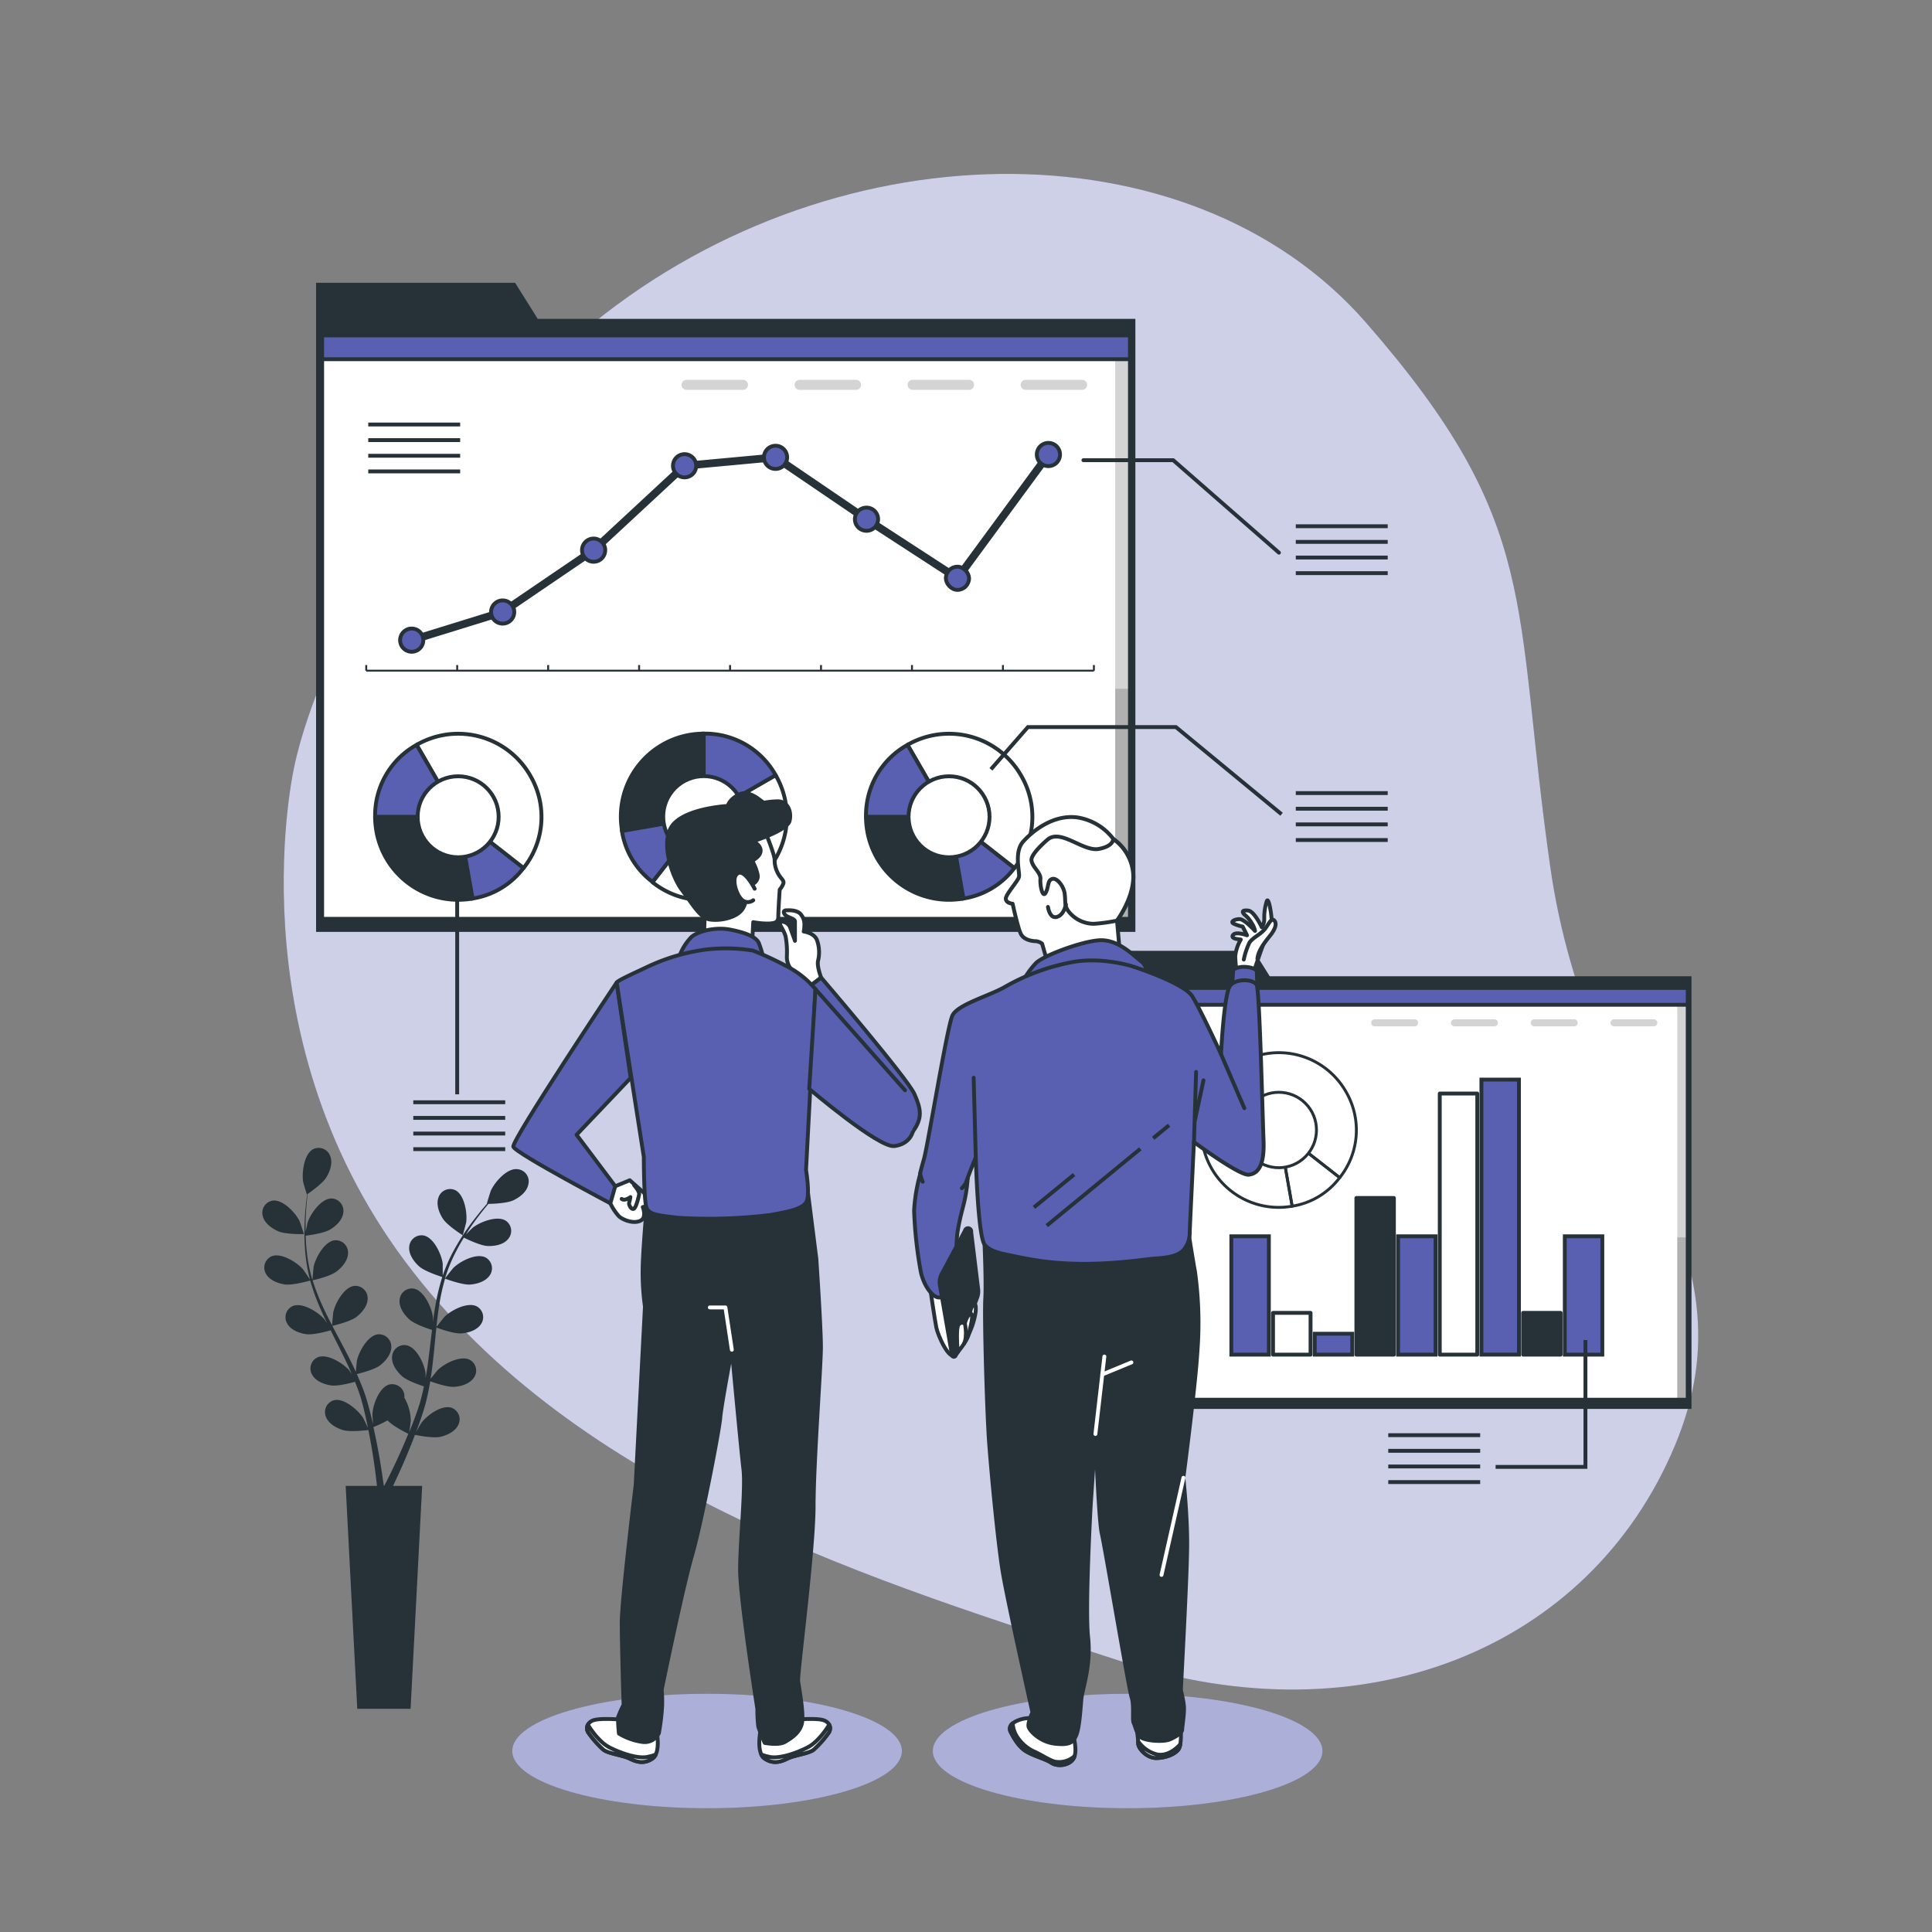 <svg xmlns="http://www.w3.org/2000/svg" xmlns:xlink="http://www.w3.org/1999/xlink" viewBox="0 0 500 500"><rect x="0" y="0" width="500" height="500" fill="#808080" stroke="none"/><defs><clipPath id="freepik--clip-path--inject-51"><rect x="289.22" y="255.67" width="147.56" height="106.57" style="fill:#fff;stroke:#263238;stroke-linecap:round;stroke-linejoin:round"></rect></clipPath><clipPath id="freepik--clip-path-2--inject-51"><rect x="83.37" y="86.8" width="209.06" height="150.99" style="fill:#fff;stroke:#263238;stroke-linecap:round;stroke-linejoin:round"></rect></clipPath></defs><g id="freepik--background-simple--inject-51"><path d="M76.21,198.15s-16,68.58,28.66,128.34,122.63,83,185.27,103.45,121.31-3.17,143.32-55.81-22.45-81-32.25-149.75-2-88.55-47.7-140.9-139.55-51.1-203,2.64S76.21,198.15,76.21,198.15Z" style="fill:#5960B2"></path><path d="M76.21,198.15s-16,68.58,28.66,128.34,122.63,83,185.27,103.45,121.31-3.17,143.32-55.81-22.45-81-32.25-149.75-2-88.55-47.7-140.9-139.55-51.1-203,2.64S76.21,198.15,76.21,198.15Z" style="fill:#fff;opacity:0.7"></path></g><g id="freepik--Graphics--inject-51"><polygon points="328.6 252.65 324.47 246.06 288.11 246.06 288.11 252.65 288.11 255.02 288.11 364.63 437.76 364.63 437.76 252.65 328.6 252.65" style="fill:#263238"></polygon><rect x="289.22" y="255.67" width="147.56" height="106.57" style="fill:#fff"></rect><g style="clip-path:url(#freepik--clip-path--inject-51)"><rect x="434.07" y="254.76" width="3.43" height="108.29" style="opacity:0.17"></rect><rect x="434.07" y="320.23" width="3.43" height="41.94" style="opacity:0.17"></rect><rect x="288.63" y="254.23" width="148.34" height="5.8" style="fill:#5960B2;stroke:#263238;stroke-miterlimit:10"></rect></g><rect x="289.22" y="255.67" width="147.56" height="106.57" style="fill:none;stroke:#263238;stroke-linecap:round;stroke-linejoin:round"></rect><g style="opacity:0.17"><path d="M366.1,265.61H355.78a.9.9,0,0,1-.91-.91h0a.91.91,0,0,1,.91-.91H366.1a.91.91,0,0,1,.91.91h0A.91.91,0,0,1,366.1,265.61Z"></path><path d="M386.75,265.61H376.42a.91.91,0,0,1-.91-.91h0a.91.91,0,0,1,.91-.91h10.33a.91.91,0,0,1,.91.91h0A.91.91,0,0,1,386.75,265.61Z"></path><path d="M407.39,265.61H397.07a.91.91,0,0,1-.91-.91h0a.91.91,0,0,1,.91-.91h10.32a.91.91,0,0,1,.91.91h0A.9.9,0,0,1,407.39,265.61Z"></path><path d="M428,265.61H417.72a.91.91,0,0,1-.92-.91h0a.92.92,0,0,1,.92-.91H428a.91.91,0,0,1,.91.91h0A.91.91,0,0,1,428,265.61Z"></path></g><rect x="404.97" y="319.95" width="9.71" height="30.63" style="fill:#5960B2;stroke:#263238;stroke-miterlimit:10"></rect><rect x="394.18" y="339.77" width="9.71" height="10.81" style="fill:#263238;stroke:#263238;stroke-linecap:round;stroke-linejoin:round"></rect><rect x="383.39" y="279.4" width="9.71" height="71.17" style="fill:#5960B2;stroke:#263238;stroke-miterlimit:10"></rect><rect x="372.61" y="283.01" width="9.71" height="67.57" style="fill:#fff;stroke:#263238;stroke-linecap:round;stroke-linejoin:round"></rect><rect x="361.82" y="319.95" width="9.71" height="30.63" style="fill:#5960B2;stroke:#263238;stroke-miterlimit:10"></rect><rect x="351.03" y="310.04" width="9.71" height="40.54" style="fill:#263238;stroke:#263238;stroke-linecap:round;stroke-linejoin:round"></rect><rect x="340.25" y="345.17" width="9.71" height="5.41" style="fill:#5960B2;stroke:#263238;stroke-miterlimit:10"></rect><rect x="329.46" y="339.77" width="9.71" height="10.81" style="fill:#fff;stroke:#263238;stroke-linecap:round;stroke-linejoin:round"></rect><rect x="318.67" y="319.95" width="9.71" height="30.63" style="fill:#5960B2;stroke:#263238;stroke-miterlimit:10"></rect><path d="M330.94,292.45l3.47,19.71a20,20,0,0,1-23.49-19.71Z" style="fill:none;stroke:#263238;stroke-linecap:round;stroke-linejoin:round;stroke-width:0.75px"></path><path d="M330.94,292.45l15.77,12.32a19.09,19.09,0,0,1-12.3,7.39Z" style="fill:none;stroke:#263238;stroke-miterlimit:10;stroke-width:0.75px"></path><path d="M330.94,292.45l-10-17.33a20,20,0,0,1,27.34,7.32,19.7,19.7,0,0,1-1.56,22.33Z" style="fill:none;stroke:#263238;stroke-linecap:round;stroke-linejoin:round;stroke-width:0.75px"></path><circle cx="330.94" cy="292.45" r="9.76" transform="translate(-109.86 319.66) rotate(-45)" style="fill:#fff;stroke:#263238;stroke-linecap:round;stroke-linejoin:round;stroke-width:0.75px"></circle><line x1="359.28" y1="371.42" x2="383.07" y2="371.42" style="fill:none;stroke:#263238;stroke-miterlimit:10"></line><line x1="359.28" y1="375.47" x2="383.07" y2="375.47" style="fill:none;stroke:#263238;stroke-miterlimit:10"></line><line x1="359.28" y1="379.52" x2="383.07" y2="379.52" style="fill:none;stroke:#263238;stroke-miterlimit:10"></line><line x1="359.28" y1="383.56" x2="383.07" y2="383.56" style="fill:none;stroke:#263238;stroke-miterlimit:10"></line><polyline points="410.31 346.81 410.31 379.63 387.06 379.63" style="fill:none;stroke:#263238;stroke-miterlimit:10"></polyline><polygon points="139.16 82.52 133.31 73.19 81.8 73.19 81.8 82.52 81.8 85.88 81.8 241.17 293.83 241.17 293.83 82.52 139.16 82.52" style="fill:#263238"></polygon><rect x="83.37" y="86.8" width="209.06" height="150.99" style="fill:#fff"></rect><g style="clip-path:url(#freepik--clip-path-2--inject-51)"><rect x="288.61" y="85.5" width="4.85" height="153.43" style="opacity:0.17"></rect><rect x="288.61" y="178.27" width="4.85" height="59.42" style="opacity:0.17"></rect><rect x="82.54" y="84.76" width="210.17" height="8.21" style="fill:#5960B2;stroke:#263238;stroke-miterlimit:10"></rect></g><rect x="83.37" y="86.8" width="209.06" height="150.99" style="fill:none;stroke:#263238;stroke-linecap:round;stroke-linejoin:round"></rect><g style="opacity:0.17"><path d="M192.3,100.89H177.67a1.29,1.29,0,0,1-1.29-1.29h0a1.29,1.29,0,0,1,1.29-1.29H192.3a1.29,1.29,0,0,1,1.29,1.29h0A1.29,1.29,0,0,1,192.3,100.89Z"></path><path d="M221.55,100.89H206.93a1.29,1.29,0,0,1-1.29-1.29h0a1.29,1.29,0,0,1,1.29-1.29h14.62a1.29,1.29,0,0,1,1.29,1.29h0A1.29,1.29,0,0,1,221.55,100.89Z"></path><path d="M250.8,100.89H236.18a1.29,1.29,0,0,1-1.29-1.29h0a1.29,1.29,0,0,1,1.29-1.29H250.8a1.29,1.29,0,0,1,1.29,1.29h0A1.29,1.29,0,0,1,250.8,100.89Z"></path><path d="M280.06,100.89H265.43a1.29,1.29,0,0,1-1.29-1.29h0a1.29,1.29,0,0,1,1.29-1.29h14.63a1.29,1.29,0,0,1,1.29,1.29h0A1.29,1.29,0,0,1,280.06,100.89Z"></path></g><line x1="94.78" y1="173.57" x2="283.1" y2="173.57" style="fill:none;stroke:#263238;stroke-miterlimit:10;stroke-width:0.5px"></line><line x1="94.78" y1="173.57" x2="94.78" y2="172.11" style="fill:none;stroke:#263238;stroke-miterlimit:10;stroke-width:0.5px"></line><line x1="118.32" y1="173.57" x2="118.32" y2="172.11" style="fill:none;stroke:#263238;stroke-miterlimit:10;stroke-width:0.5px"></line><line x1="141.86" y1="173.57" x2="141.86" y2="172.11" style="fill:none;stroke:#263238;stroke-miterlimit:10;stroke-width:0.5px"></line><line x1="165.4" y1="173.57" x2="165.4" y2="172.11" style="fill:none;stroke:#263238;stroke-miterlimit:10;stroke-width:0.5px"></line><line x1="188.94" y1="173.57" x2="188.94" y2="172.11" style="fill:none;stroke:#263238;stroke-miterlimit:10;stroke-width:0.5px"></line><line x1="212.48" y1="173.57" x2="212.48" y2="172.11" style="fill:none;stroke:#263238;stroke-miterlimit:10;stroke-width:0.5px"></line><line x1="236.02" y1="173.57" x2="236.02" y2="172.11" style="fill:none;stroke:#263238;stroke-miterlimit:10;stroke-width:0.5px"></line><line x1="259.56" y1="173.57" x2="259.56" y2="172.11" style="fill:none;stroke:#263238;stroke-miterlimit:10;stroke-width:0.5px"></line><line x1="283.1" y1="173.57" x2="283.1" y2="172.11" style="fill:none;stroke:#263238;stroke-miterlimit:10;stroke-width:0.5px"></line><line x1="130.09" y1="158.39" x2="106.55" y2="165.67" style="fill:none;stroke:#263238;stroke-linecap:round;stroke-miterlimit:10;stroke-width:2px"></line><line x1="153.63" y1="142.38" x2="130.09" y2="158.39" style="fill:none;stroke:#263238;stroke-linecap:round;stroke-miterlimit:10;stroke-width:2px"></line><line x1="177.17" y1="120.54" x2="153.63" y2="142.38" style="fill:none;stroke:#263238;stroke-linecap:round;stroke-miterlimit:10;stroke-width:2px"></line><line x1="200.71" y1="118.36" x2="177.17" y2="120.54" style="fill:none;stroke:#263238;stroke-linecap:round;stroke-miterlimit:10;stroke-width:2px"></line><line x1="224.25" y1="134.37" x2="200.71" y2="118.36" style="fill:none;stroke:#263238;stroke-linecap:round;stroke-miterlimit:10;stroke-width:2px"></line><line x1="247.79" y1="149.66" x2="224.25" y2="134.37" style="fill:none;stroke:#263238;stroke-linecap:round;stroke-miterlimit:10;stroke-width:2px"></line><line x1="271.33" y1="117.63" x2="247.79" y2="149.66" style="fill:none;stroke:#263238;stroke-linecap:round;stroke-miterlimit:10;stroke-width:2px"></line><path d="M106.55,162.67h0a3,3,0,0,1,3,3h0a3,3,0,0,1-3,3h0a3,3,0,0,1-3-3h0A3,3,0,0,1,106.55,162.67Z" style="fill:#5960B2;stroke:#263238;stroke-miterlimit:10"></path><path d="M130.09,155.39h0a3,3,0,0,1,3,3h0a3,3,0,0,1-3,3h0a3,3,0,0,1-3-3h0A3,3,0,0,1,130.09,155.39Z" style="fill:#5960B2;stroke:#263238;stroke-miterlimit:10"></path><path d="M153.63,139.38h0a3,3,0,0,1,3,3h0a3,3,0,0,1-3,3h0a3,3,0,0,1-3-3h0A3,3,0,0,1,153.63,139.38Z" style="fill:#5960B2;stroke:#263238;stroke-miterlimit:10"></path><path d="M177.17,117.54h0a3,3,0,0,1,3,3h0a3,3,0,0,1-3,3h0a3,3,0,0,1-3-3h0A3,3,0,0,1,177.17,117.54Z" style="fill:#5960B2;stroke:#263238;stroke-miterlimit:10"></path><path d="M200.71,115.36h0a3,3,0,0,1,3,3h0a3,3,0,0,1-3,3h0a3,3,0,0,1-3-3h0A3,3,0,0,1,200.71,115.36Z" style="fill:#5960B2;stroke:#263238;stroke-miterlimit:10"></path><path d="M224.25,131.37h0a3,3,0,0,1,3,3h0a3,3,0,0,1-3,3h0a3,3,0,0,1-3-3h0A3,3,0,0,1,224.25,131.37Z" style="fill:#5960B2;stroke:#263238;stroke-miterlimit:10"></path><rect x="244.79" y="146.66" width="6" height="6" rx="3" style="fill:#5960B2;stroke:#263238;stroke-miterlimit:10"></rect><path d="M271.33,114.63h0a3,3,0,0,1,3,3h0a3,3,0,0,1-3,3h0a3,3,0,0,1-3-3h0A3,3,0,0,1,271.33,114.63Z" style="fill:#5960B2;stroke:#263238;stroke-miterlimit:10"></path><path d="M182.12,211.34,161,215.07a21.49,21.49,0,0,1,17.43-24.89,22.28,22.28,0,0,1,3.73-.32Z" style="fill:#263238;stroke:#263238;stroke-linecap:round;stroke-linejoin:round"></path><path d="M182.12,211.34,168.9,228.27a20.43,20.43,0,0,1-7.94-13.2Z" style="fill:#5960B2;stroke:#263238;stroke-miterlimit:10"></path><path d="M182.12,211.34l18.61-10.74A21.49,21.49,0,0,1,192.87,230a21.11,21.11,0,0,1-24-1.68Z" style="fill:#fff;stroke:#263238;stroke-linecap:round;stroke-linejoin:round"></path><path d="M182.12,211.34V189.86a20.88,20.88,0,0,1,18.61,10.74Z" style="fill:#5960B2;stroke:#263238;stroke-miterlimit:10"></path><circle cx="182.12" cy="211.34" r="10.48" transform="translate(-96.1 190.68) rotate(-45)" style="fill:#fff;stroke:#263238;stroke-linecap:round;stroke-linejoin:round"></circle><path d="M118.57,211.38l3.73,21.16a21.48,21.48,0,0,1-24.89-17.43,22.2,22.2,0,0,1-.33-3.73Z" style="fill:#263238;stroke:#263238;stroke-linecap:round;stroke-linejoin:round"></path><path d="M118.57,211.38l16.93,13.23a20.46,20.46,0,0,1-13.2,7.93Z" style="fill:#5960B2;stroke:#263238;stroke-miterlimit:10"></path><path d="M118.57,211.38l-10.75-18.61a21.5,21.5,0,0,1,29.36,7.87,21.15,21.15,0,0,1-1.68,24Z" style="fill:#fff;stroke:#263238;stroke-linecap:round;stroke-linejoin:round"></path><path d="M118.57,211.38H97.08a20.88,20.88,0,0,1,10.74-18.61Z" style="fill:#5960B2;stroke:#263238;stroke-miterlimit:10"></path><circle cx="118.57" cy="211.38" r="10.48" style="fill:#fff;stroke:#263238;stroke-linecap:round;stroke-linejoin:round"></circle><path d="M245.61,211.38l3.73,21.16a21.48,21.48,0,0,1-24.89-17.43,22.2,22.2,0,0,1-.33-3.73Z" style="fill:#263238;stroke:#263238;stroke-linecap:round;stroke-linejoin:round"></path><path d="M245.61,211.38l16.93,13.23a20.46,20.46,0,0,1-13.2,7.93Z" style="fill:#5960B2;stroke:#263238;stroke-miterlimit:10"></path><path d="M245.61,211.38l-10.75-18.61a21.5,21.5,0,0,1,29.36,7.87,21.15,21.15,0,0,1-1.68,24Z" style="fill:#fff;stroke:#263238;stroke-linecap:round;stroke-linejoin:round"></path><path d="M245.61,211.38H224.12a20.88,20.88,0,0,1,10.74-18.61Z" style="fill:#5960B2;stroke:#263238;stroke-miterlimit:10"></path><circle cx="245.61" cy="211.38" r="10.48" style="fill:#fff;stroke:#263238;stroke-linecap:round;stroke-linejoin:round"></circle><line x1="95.3" y1="109.86" x2="119.09" y2="109.86" style="fill:none;stroke:#263238;stroke-miterlimit:10"></line><line x1="95.3" y1="113.9" x2="119.09" y2="113.9" style="fill:none;stroke:#263238;stroke-miterlimit:10"></line><line x1="95.3" y1="117.95" x2="119.09" y2="117.95" style="fill:none;stroke:#263238;stroke-miterlimit:10"></line><line x1="95.3" y1="122" x2="119.09" y2="122" style="fill:none;stroke:#263238;stroke-miterlimit:10"></line><polyline points="280.38 119.1 303.63 119.1 330.99 143.03" style="fill:none;stroke:#263238;stroke-linecap:round;stroke-linejoin:round"></polyline><line x1="335.35" y1="136.19" x2="359.14" y2="136.19" style="fill:none;stroke:#263238;stroke-miterlimit:10"></line><line x1="335.35" y1="140.24" x2="359.14" y2="140.24" style="fill:none;stroke:#263238;stroke-miterlimit:10"></line><line x1="335.35" y1="144.29" x2="359.14" y2="144.29" style="fill:none;stroke:#263238;stroke-miterlimit:10"></line><line x1="335.35" y1="148.33" x2="359.14" y2="148.33" style="fill:none;stroke:#263238;stroke-miterlimit:10"></line><line x1="335.35" y1="205.25" x2="359.14" y2="205.25" style="fill:none;stroke:#263238;stroke-miterlimit:10"></line><line x1="335.35" y1="209.3" x2="359.14" y2="209.3" style="fill:none;stroke:#263238;stroke-miterlimit:10"></line><line x1="335.35" y1="213.35" x2="359.14" y2="213.35" style="fill:none;stroke:#263238;stroke-miterlimit:10"></line><line x1="335.35" y1="217.4" x2="359.14" y2="217.4" style="fill:none;stroke:#263238;stroke-miterlimit:10"></line><line x1="106.96" y1="285.26" x2="130.75" y2="285.26" style="fill:none;stroke:#263238;stroke-miterlimit:10"></line><line x1="106.96" y1="289.31" x2="130.75" y2="289.31" style="fill:none;stroke:#263238;stroke-miterlimit:10"></line><line x1="106.96" y1="293.36" x2="130.75" y2="293.36" style="fill:none;stroke:#263238;stroke-miterlimit:10"></line><line x1="106.96" y1="297.4" x2="130.75" y2="297.4" style="fill:none;stroke:#263238;stroke-miterlimit:10"></line><polyline points="256.45 199.1 266.02 188.16 304.32 188.16 331.67 210.73" style="fill:none;stroke:#263238;stroke-miterlimit:10"></polyline><line x1="118.32" y1="231.93" x2="118.32" y2="283.21" style="fill:none;stroke:#263238;stroke-miterlimit:10"></line></g><g id="freepik--Plants--inject-51"><path d="M72,318.65c1.93.85,6.66.74,6.66.74s-1-3.09-1.1-3.28c-1-2.17-4.32-5.75-7-5.39a3.19,3.19,0,0,0-2.56,4C68.45,316.56,70.35,317.93,72,318.65Z" style="fill:#263238"></path><path d="M133.86,302.58c-2.68-.29-5.85,3.37-6.83,5.57-.09.19-1.07,3.31-1,3.31h.06c-.51.57-1,1.19-1.61,1.88-1,1.29-2.22,2.75-3.39,4.43a56.92,56.92,0,0,0-3.51,5.59,40.75,40.75,0,0,0-3,6.75l0,.08c0-.79,0-3,0-3.16-.31-2.38-2.31-6.81-5-7.3a3.2,3.2,0,0,0-3.68,3c-.15,1.89,1.22,3.79,2.56,5,1.51,1.35,5.7,2.66,6,2.76a57.79,57.79,0,0,0-1.77,7.31c-.25,1.44-.47,2.9-.66,4.36,0-.68,0-1.29,0-1.38-.31-2.38-2.3-6.8-4.95-7.29a3.18,3.18,0,0,0-3.67,3c-.16,1.9,1.21,3.79,2.55,5s4.91,2.4,5.85,2.7l-.21,1.68c-.32,2.7-.63,5.4-1,8-.13.93-.3,1.84-.46,2.75,0-.6,0-1.11,0-1.19-.3-2.38-2.3-6.8-5-7.29a3.18,3.18,0,0,0-3.67,3c-.16,1.89,1.22,3.79,2.56,5s4.56,2.28,5.68,2.65c-.2.93-.39,1.85-.63,2.74-.17.61-.29,1.2-.5,1.8l-.57,1.77c-.4,1.11-.81,2.26-1.23,3.33-.29.75-.58,1.46-.87,2.17.15-.92.39-2.73.4-2.89a12.41,12.41,0,0,0-1.66-6,4.05,4.05,0,0,0,0-.7,3.19,3.19,0,0,0-3.9-2.7c-2.6.69-4.25,5.25-4.37,7.65,0,.14.09,1.69.16,2.66-.13-.57-.25-1.12-.39-1.7-.28-1.15-.58-2.29-.91-3.51-.17-.59-.35-1.18-.53-1.78s-.42-1.21-.63-1.82c-.52-1.41-1.11-2.81-1.73-4.2,1-.25,4.57-1.15,6-2.25s2.93-2.88,2.92-4.78a3.19,3.19,0,0,0-3.44-3.26c-2.68.29-5,4.55-5.48,6.91,0,.14-.19,1.87-.26,2.82-.38-.84-.76-1.67-1.18-2.51-1.19-2.41-2.48-4.81-3.75-7.21-.39-.73-.77-1.47-1.15-2.2.36-.09,4.62-1.07,6.22-2.3,1.42-1.09,2.93-2.88,2.92-4.78a3.19,3.19,0,0,0-3.44-3.26c-2.68.29-5,4.55-5.48,6.9,0,.18-.26,2.67-.29,3.3-.84-1.62-1.67-3.24-2.41-4.88a55,55,0,0,1-2.63-6.78c.17,0,4.61-1,6.25-2.31,1.43-1.09,2.94-2.88,2.92-4.78a3.18,3.18,0,0,0-3.43-3.26c-2.68.29-5,4.56-5.49,6.91,0,.18-.27,2.86-.28,3.35,0-.14-.1-.27-.14-.41a40.36,40.36,0,0,1-1.36-7.16c-.15-1.34-.22-2.62-.26-3.87.85-.11,4.71-.62,6.32-1.59s3.23-2.54,3.42-4.43a3.19,3.19,0,0,0-3.06-3.62c-2.69,0-5.46,4-6.2,6.26,0,.13-.31,1.44-.5,2.39,0-.56,0-1.15,0-1.69,0-2,.13-3.9.26-5.55.08-.93.17-1.78.26-2.57.78-.53,3.89-2.73,4.85-4.3s1.7-3.74,1-5.51a3.18,3.18,0,0,0-4.38-1.8c-2.39,1.23-3,6-2.63,8.41,0,.21.94,3.35,1,3.32l.05,0c-.11.76-.21,1.58-.31,2.47-.16,1.65-.33,3.51-.38,5.56a57.26,57.26,0,0,0,.16,6.59,42.09,42.09,0,0,0,1.22,7.28l0,.09c-.42-.67-1.67-2.49-1.78-2.62-1.57-1.81-5.68-4.4-8.16-3.35a3.2,3.2,0,0,0-1.41,4.53c.92,1.66,3.11,2.48,4.88,2.74,2,.29,6.22-.93,6.56-1a56.8,56.8,0,0,0,2.55,7.08c.58,1.34,1.21,2.67,1.85,4-.38-.56-.73-1.06-.79-1.13-1.57-1.81-5.67-4.4-8.15-3.35a3.18,3.18,0,0,0-1.41,4.52c.91,1.67,3.1,2.49,4.88,2.75s5.42-.71,6.37-1l.75,1.53c1.22,2.43,2.45,4.85,3.58,7.26.4.85.77,1.7,1.13,2.55-.34-.5-.63-.92-.68-1-1.58-1.82-5.68-4.4-8.16-3.35a3.18,3.18,0,0,0-1.41,4.52c.92,1.67,3.11,2.49,4.88,2.75s5.07-.62,6.2-.93c.35.88.7,1.76,1,2.63.19.6.42,1.17.58,1.78s.33,1.2.49,1.79c.28,1.15.57,2.33.81,3.46.18.79.33,1.54.48,2.29-.39-.85-1.18-2.5-1.26-2.63-1.28-2-5-5.21-7.55-4.55a3.18,3.18,0,0,0-2.08,4.26c.65,1.78,2.69,2.93,4.4,3.45,1.89.58,6.08.05,6.6,0,.25,1.24.48,2.46.68,3.62.71,4,1.14,7.35,1.41,9.69.05.42.09.79.13,1.15h-8.1l3,57.69h13.8l3-57.69h-7.54l.17-.35c1-2.16,2.47-5.26,4-9.05.49-1.2,1-2.49,1.5-3.81.5.1,4.64.94,6.57.51,1.75-.4,3.87-1.39,4.66-3.12a3.18,3.18,0,0,0-1.76-4.4c-2.55-.86-6.44,2-7.87,4-.08.12-.86,1.46-1.33,2.31l.61-1.63c.4-1.11.78-2.23,1.18-3.43.18-.59.36-1.18.53-1.78s.32-1.24.48-1.87c.35-1.45.63-2.95.88-4.46,1,.36,4.44,1.56,6.24,1.44s4-.79,5.07-2.38a3.17,3.17,0,0,0-1.07-4.61c-2.39-1.24-6.67,1-8.38,2.73-.1.11-1.19,1.46-1.77,2.22.14-.91.29-1.82.4-2.74.34-2.67.59-5.38.85-8.09.08-.82.17-1.65.26-2.47.34.13,4.44,1.65,6.45,1.51,1.79-.13,4-.78,5.07-2.37a3.18,3.18,0,0,0-1.07-4.62c-2.39-1.23-6.67,1-8.38,2.73-.13.13-1.68,2.08-2.06,2.6.2-1.82.4-3.63.68-5.41a56.48,56.48,0,0,1,1.55-7.1c.16.06,4.43,1.67,6.49,1.53,1.79-.13,4-.79,5.08-2.38a3.19,3.19,0,0,0-1.07-4.62c-2.4-1.23-6.68,1-8.39,2.74-.13.13-1.81,2.23-2.08,2.63,0-.13.06-.28.11-.41a39.61,39.61,0,0,1,2.81-6.72c.61-1.2,1.26-2.31,1.92-3.38.77.38,4.28,2.09,6.15,2.16s4.1-.33,5.3-1.8a3.19,3.19,0,0,0-.56-4.71c-2.24-1.49-6.75.3-8.63,1.8-.1.08-1,1-1.73,1.72.31-.47.61-1,.91-1.42,1.13-1.7,2.26-3.18,3.28-4.49.58-.73,1.13-1.39,1.64-2,1,0,4.75-.13,6.42-.91s3.48-2.19,3.87-4A3.17,3.17,0,0,0,133.86,302.58Zm-29.62,71.87c-1.62,3.72-3.11,6.76-4.17,8.87l-.59,1.15H99.3c0-.42-.11-.87-.18-1.37-.33-2.37-.84-5.75-1.64-9.77-.25-1.27-.54-2.62-.85-4a32.8,32.8,0,0,0,3.67-1.73c1.38,1.5,4.91,3.24,5.37,3.46C105.19,372.23,104.71,373.38,104.24,374.45Z" style="fill:#263238"></path><path d="M119.76,319.69s.86-3.14.89-3.34c.33-2.38-.43-7.18-2.85-8.35a3.18,3.18,0,0,0-4.33,1.92c-.65,1.79.17,4,1.15,5.48C115.76,317.17,119.76,319.69,119.76,319.69Z" style="fill:#263238"></path></g><g id="freepik--character-2--inject-51"><ellipse cx="291.83" cy="453.16" rx="50.42" ry="14.81" style="fill:#5960B2"></ellipse><ellipse cx="291.83" cy="453.16" rx="50.42" ry="14.81" style="fill:#fff;opacity:0.5"></ellipse><path d="M288.13,217.12a14.48,14.48,0,0,0-9.55-5.6c-6.14-.68-11.32,3.55-13.78,6.28s-.82,8-1.09,9.14-3.55,4.63-3.41,5.73,1.77,1.22,1.77,1.22,1.37,6.42,2.19,7.92,3,1.77,3.82,1.77a3,3,0,0,1,1.62.65l1.27,4.43,18.66-4.26-.55-6.14s4.64-6.14,4.23-12.14A12.21,12.21,0,0,0,288.13,217.12Z" style="fill:#fff;stroke:#263238;stroke-linecap:round;stroke-linejoin:round"></path><path d="M284.31,219.71c-4,.68-9.55-5.05-13-2.59,0,0-4.64,3.82-4.36,5.59s2.45,3.14,2.31,4.77.55,5.05,1.37,3.55.41-3.14,1.64-3.55,3,1.78,3.27,3.82-.14,3,.95,4.5a8.33,8.33,0,0,0,6.55,3.28,42.83,42.83,0,0,0,6-.82s4.64-6.14,4.23-12.14a12.21,12.21,0,0,0-5.18-9S288.27,219,284.31,219.71Z" style="fill:#fff;stroke:#263238;stroke-linecap:round;stroke-linejoin:round"></path><path d="M271.21,234.71s.41,3.14,2.32,2.59,2.32-3.27,2.32-3.27" style="fill:none;stroke:#263238;stroke-linecap:round;stroke-linejoin:round"></path><path d="M265.35,252.86a21.39,21.39,0,0,1,2.71-3.57c1.77-1.91,11.81-5.67,16.45-5.95s8.45,3.54,10.63,5.32a3.5,3.5,0,0,1,1.45,3.79,38.56,38.56,0,0,0-16.51-1.37A141.17,141.17,0,0,0,264.53,254Z" style="fill:#5960B2;stroke:#263238;stroke-linecap:round;stroke-linejoin:round"></path><path d="M240.68,333.09s1.23,8.42,1.64,10.47,3.33,8.68,5,7.11,2.23-6.9,1.41-9.57-2.05-7.59-2.25-8.21S240.68,333.09,240.68,333.09Z" style="fill:#fff;stroke:#263238;stroke-linecap:round;stroke-linejoin:round"></path><path d="M238.34,303.19a43.7,43.7,0,0,0-1.77,10.09,107.06,107.06,0,0,0,1.63,15.28c.56,3.64,3,7.32,4.91,7.23,5.87-.27,3.69-11.18,4.78-17.46s2-6.68,2.59-13.64" style="fill:#5960B2;stroke:#263238;stroke-linecap:round;stroke-linejoin:round"></path><path d="M266.59,444.64a8.32,8.32,0,0,0-3.43.72c-1.72.79-2.15,1.86-1.57,2.93s1.85,3.65,3.93,4.93,4.93,1.93,6.57,3,4.72.71,5.8-1.22-.22-6.22-.22-6.22a53.05,53.05,0,0,1-7.08-2.29C268.09,445.36,266.59,444.64,266.59,444.64Z" style="fill:#fff;stroke:#263238;stroke-linecap:round;stroke-linejoin:round"></path><path d="M277.89,455a3.66,3.66,0,0,0,.21-.53,6,6,0,0,1-5,1.46c-1.43-.29-4-2.07-5.65-2.72a10.61,10.61,0,0,1-4.51-4.21,7.17,7.17,0,0,1-.85-3,1.71,1.71,0,0,0-.5,2.28c.57,1.07,1.85,3.65,3.93,4.93s4.93,1.93,6.57,3S276.81,456.94,277.89,455Z" style="fill:#fff;stroke:#263238;stroke-linecap:round;stroke-linejoin:round"></path><path d="M294.06,446.47s.5,3.36.5,4.72,2.29,3.79,4.65,3.79,4.71-.93,5.71-2.14.65-5.44.65-5.44S296.27,448.83,294.06,446.47Z" style="fill:#fff;stroke:#263238;stroke-linecap:round;stroke-linejoin:round"></path><path d="M304.92,452.84a3.11,3.11,0,0,0,.53-1.41c-1.14,1.27-3.43,3.12-6,2.62a8.52,8.52,0,0,1-4.88-3.37c0,.19,0,.36,0,.51,0,1.36,2.29,3.79,4.65,3.79S303.92,454.05,304.92,452.84Z" style="fill:#fff;stroke:#263238;stroke-linecap:round;stroke-linejoin:round"></path><path d="M254.71,320.11s.54,11.18.27,16,.41,29.19,1,37.24,2.32,26.19,3.54,33.55,7.68,36.29,7.68,36.29-1.31,2.62-1,3.71,2.94,3.93,6.87,4.37,4.69-.44,5.46-2.19,1.09-6.33,1.31-9.16,2.58-8.6,1.76-16.24.68-34.24.68-34.24l1.23-18.28s.82,22.37,1.64,25.78,7,40.23,7.7,42.3.11,5.78.54,6.66.77,2.83,1.86,3.71,5.78,1.31,7.53.54,3.16-1.74,3.16-2.51.66-4.36.44-6.33-.76-3.6-.76-4.14,1.63-29.59,1.63-37.63-1-17.06-1-17.06,3.14-23.73,3.68-33.28a96.76,96.76,0,0,0-.68-20.19c-.54-2.86-1.5-9-1.5-9s-11.46,3.55-20.46,3.82-12.14.95-17.19-.27-11.73-3-12.27-3.41S254.16,318.2,254.71,320.11Z" style="fill:#263238;stroke:#263238;stroke-linecap:round;stroke-linejoin:round"></path><line x1="283.49" y1="371.12" x2="285.81" y2="351.07" style="fill:none;stroke:#fff;stroke-linecap:round;stroke-linejoin:round"></line><line x1="285.26" y1="355.71" x2="292.81" y2="352.59" style="fill:none;stroke:#fff;stroke-linecap:round;stroke-linejoin:round"></line><line x1="306.27" y1="382.44" x2="300.6" y2="407.59" style="fill:none;stroke:#fff;stroke-linecap:round;stroke-linejoin:round"></line><path d="M324.62,251.06s1.77-5.3,2.41-6.91,2.09-3.37,2.09-5.45-.81-6.75-1.29-5.46a13.86,13.86,0,0,0-.64,4.49,3.79,3.79,0,0,1-.64,2.25s-1.93-4.17-3.53-4.33-1.61.32-1,1A8,8,0,0,1,324,239a5.16,5.16,0,0,1,.8,1.92s-2.73-3.05-4-3.05-2.41.64-1.61,1.13a10,10,0,0,0,2.41.8l1.13,2.25s-2.73-1-3.54-.16S320,243,320,243l1.12.16a10.56,10.56,0,0,0-1.44,4.33,37.32,37.32,0,0,0,.48,4.82Z" style="fill:#fff;stroke:#263238;stroke-linecap:round;stroke-linejoin:round"></path><path d="M321.89,248.33a18.85,18.85,0,0,1,1.45-4.34c.8-1.28,2.73-2.08,3.85-3.37s1.77-3.21,2.57-2.41.16,2.25-.64,3.38-3.53,4-3.7,6.58" style="fill:#fff;stroke:#263238;stroke-linecap:round;stroke-linejoin:round"></path><path d="M318.84,255.71l.32-4.81a5.92,5.92,0,0,1,3.38-.65c2.08.16,2.72,1,2.72,1l.16,5.3Z" style="fill:#5960B2;stroke:#263238;stroke-linecap:round;stroke-linejoin:round"></path><path d="M248.93,307.5a4.86,4.86,0,0,0,.73-.9s0,.1.06.25c1-3,2.81-7.34,2.81-7.34s.54,20.46,2.32,22.64c1.37,1.7,4,2.18,6,2.61,2.68.57,5.37,1.13,8.08,1.52,9.41,1.36,18.84.81,28.23-.4,2.74-.35,7.26-.17,9.24-2.5a7,7,0,0,0,1.5-4.5c0-.55,1.09-23.33,1.09-23.33s11.73,8.73,14.19,8.46,4.09-2.46,3.82-9-1-38.61-1.78-40.11-5.18-1.77-6.82.14S316,272.8,316,272.8s-5.22-11.35-7.4-14.9-15.41-7.77-15.41-7.77-8.32-2.73-16.37-1A55.65,55.65,0,0,0,260,255.45c-4.09,2.32-12.14,4.5-13.51,7.36s-6.27,33.15-7.36,37.11c-.32,1.13-.68,2.38-1,3.72a10.14,10.14,0,0,0,.66,2.18" style="fill:#5960B2;stroke:#263238;stroke-linecap:round;stroke-linejoin:round"></path><line x1="298.44" y1="294.58" x2="302.55" y2="291.21" style="fill:none;stroke:#263238;stroke-miterlimit:10"></line><line x1="270.89" y1="317.2" x2="295.12" y2="297.31" style="fill:none;stroke:#263238;stroke-miterlimit:10"></line><line x1="267.58" y1="312.47" x2="277.98" y2="303.97" style="fill:none;stroke:#263238;stroke-miterlimit:10"></line><path d="M249.72,318.53l-6,11.14a4.52,4.52,0,0,0-.48,2.91l3.12,18a.49.49,0,0,0,1,.09l5.56-14.95a4.38,4.38,0,0,0,.24-2l-1.82-14.87A.81.81,0,0,0,249.72,318.53Z" style="fill:#263238;stroke:#263238;stroke-linecap:round;stroke-linejoin:round"></path><line x1="315.99" y1="272.8" x2="322.03" y2="286.79" style="fill:#fff;stroke:#263238;stroke-linecap:round;stroke-linejoin:round"></line><path d="M250.74,345.2a19.28,19.28,0,0,0,1.76-5.73c.21-2.58-.51-2.38-1.13-.93S250.74,345.2,250.74,345.2Z" style="fill:#fff;stroke:#263238;stroke-linecap:round;stroke-linejoin:round"></path><path d="M247.86,349.92s2.47-2.87,2.88-4.72,1.43-5.54.41-5.13-1.44,2.46-1.44,2.46a1.19,1.19,0,0,0-1.85.83C247.45,345,247.86,349.92,247.86,349.92Z" style="fill:#fff;stroke:#263238;stroke-linecap:round;stroke-linejoin:round"></path><path d="M249.71,342.53s.71,3.12-.2,5.19" style="fill:none;stroke:#263238;stroke-linecap:round;stroke-linejoin:round"></path><line x1="309" y1="295.55" x2="309.55" y2="277.41" style="fill:none;stroke:#263238;stroke-linecap:round;stroke-linejoin:round"></line><line x1="309.27" y1="289.82" x2="311.46" y2="279.59" style="fill:none;stroke:#263238;stroke-linecap:round;stroke-linejoin:round"></line><line x1="252.53" y1="299.51" x2="251.98" y2="278.91" style="fill:none;stroke:#263238;stroke-linecap:round;stroke-linejoin:round"></line></g><g id="freepik--character-1--inject-51"><ellipse cx="182.99" cy="453.16" rx="50.42" ry="14.81" style="fill:#5960B2"></ellipse><ellipse cx="182.99" cy="453.16" rx="50.42" ry="14.81" style="fill:#fff;opacity:0.5"></ellipse><path d="M203.64,247.52a22.57,22.57,0,0,0-.32-5.16c-.49-1.77-1.62-2.9-1.46-3.55s2.1-.16,2.59,1.13,1.29,3.55,1.29,3.55v-5c0-.81-1.94-1-2.58-1.77s-.17-1.13.32-1.13,2.42-.17,3.55.8a4,4,0,0,1,1.13,3.23,6.64,6.64,0,0,1-.16,1.45s2.58.32,3.38,2.1a9.24,9.24,0,0,1,.33,5.48c-.33,1.46.8,4.36.8,4.36l-3.39,2.58s-2.74-2.9-4.19-4.52A5.13,5.13,0,0,1,203.64,247.52Z" style="fill:#fff;stroke:#263238;stroke-linecap:round;stroke-linejoin:round"></path><path d="M212.51,253l-3.39,2.58s18.65,38,20.42,39.31,4,1.62,6.62-1.93,2.26-5.81.48-9.84S212.51,253,212.51,253Z" style="fill:#5960B2;stroke:#263238;stroke-linecap:round;stroke-linejoin:round"></path><path d="M198.06,215.32s2.41,5.77,2.41,7.22a7.2,7.2,0,0,0,1.08,3.85c.72,1.2,1.57,1.56,1.08,2.52a5.49,5.49,0,0,1-.84,1.32s-.36,5.18-.36,6.86-.84,1.8-2.4,1.92a20.15,20.15,0,0,1-4.09-.36l-.24,4.57s-5.78-.72-8.06-.72h-4.45l.24-7.09a56.29,56.29,0,0,1-3.37-8.18,8.66,8.66,0,0,1,6.5-11.55A40.09,40.09,0,0,1,198.06,215.32Z" style="fill:#fff;stroke:#263238;stroke-linecap:round;stroke-linejoin:round"></path><path d="M194,229.15s2.53-.72,2.05-2.89-1.32-3.12-1.2-3.48,2-1.09,2-2.65-2-2.4-2-2.4,8.9-2.77,9.5-5.3-.6-5.05-3-5.05a19.48,19.48,0,0,0-3.61.36c-.48,0-3.61-3.49-6.37-2.16s-3,3-3,3-10.1.49-13.95,4.57-.6,13.6,2,17.08,4.69,7.22,7.1,7.7,6.86-.24,8.54-2.52.84-5.78.84-5.78Z" style="fill:#263238;stroke:#263238;stroke-linecap:round;stroke-linejoin:round"></path><path d="M195.3,230s-2.53-5.05-4.33-4-.48,5.18.72,6.5a2.27,2.27,0,0,0,3.25.48" style="fill:#fff;stroke:#263238;stroke-linecap:round;stroke-linejoin:round"></path><path d="M175.93,247.19a14.2,14.2,0,0,1,3-4.69c1.8-1.56,6.25-2.64,10-1.92s6.74,1.8,7.46,3.49a30.93,30.93,0,0,1,1.32,4.45s-3.48-1.69-10.34-1.69a36.31,36.31,0,0,0-11.67,1.81Z" style="fill:#5960B2;stroke:#263238;stroke-linecap:round;stroke-linejoin:round"></path><path d="M160.36,445s-4.57-.36-6.49.12-2.41,2.16-1.56,3.36a26.13,26.13,0,0,0,3.84,4.33c1.2,1,5,1.44,6.73,2.28s3.73,1.57,6,0,1-7.45,1-7.45S164.21,448.6,160.36,445Z" style="fill:#fff;stroke:#263238;stroke-linecap:round;stroke-linejoin:round"></path><path d="M167.33,454.73c-2.16.36-6.13-.72-9.62-2.52-2.45-1.27-4.55-4.21-5.57-5.84a2,2,0,0,0,.17,2.11,26.13,26.13,0,0,0,3.84,4.33c1.2,1,5,1.44,6.73,2.28s3.73,1.57,6,0a2.48,2.48,0,0,0,.82-1A15.53,15.53,0,0,1,167.33,454.73Z" style="fill:#fff;stroke:#263238;stroke-linecap:round;stroke-linejoin:round"></path><path d="M206.38,445s4.57-.36,6.49.12,2.41,2.16,1.57,3.36a26.66,26.66,0,0,1-3.85,4.33c-1.2,1-5.05,1.44-6.73,2.28s-3.73,1.57-6,0-1-7.45-1-7.45S202.53,448.6,206.38,445Z" style="fill:#fff;stroke:#263238;stroke-linecap:round;stroke-linejoin:round"></path><path d="M199.41,454.73c2.16.36,6.13-.72,9.62-2.52,2.45-1.27,4.55-4.21,5.57-5.84a2,2,0,0,1-.16,2.11,26.66,26.66,0,0,1-3.85,4.33c-1.2,1-5.05,1.44-6.73,2.28s-3.73,1.57-6,0a2.48,2.48,0,0,1-.82-1A15.85,15.85,0,0,0,199.41,454.73Z" style="fill:#fff;stroke:#263238;stroke-linecap:round;stroke-linejoin:round"></path><path d="M167.39,312.14s-1,11.19-1.08,16.24a62.84,62.84,0,0,0,.6,9.74l-2.4,46.19s-3.61,29.71-3.61,35.6.48,21.29.48,21.29a30.18,30.18,0,0,0-1.44,3.25,37.9,37.9,0,0,0,.24,4.2,16.24,16.24,0,0,0,6.13,2.17,4.08,4.08,0,0,0,4.21-2.29,58.21,58.21,0,0,0,.84-7,32,32,0,0,0-.12-4.21s5.29-25.86,7.82-34.64,7.1-32.6,7.34-35.72,3-17.68,3-17.68,2.41,26.1,3,31-.87,18.62-.87,26S196,442.27,196,442.27a36.57,36.57,0,0,0,.23,4.51c.24,1,1.67,4.28,1.67,4.28s3.56.71,5.23-.24,4.27-2.61,4.51-5.46-.85-8.62-1.08-10.28,4-33.75,4-45.15,1.9-36.13,1.9-41.35-1.19-22.82-1.19-22.82l-2.14-16.87S189.35,316.34,167.39,312.14Z" style="fill:#263238;stroke:#263238;stroke-linecap:round;stroke-linejoin:round"></path><polyline points="189.4 349.31 187.74 338.36 183.7 338.36" style="fill:none;stroke:#fff;stroke-linecap:round;stroke-linejoin:round"></polyline><path d="M159.58,254.29s-27.21,40.82-26.73,42.48,26.61,15.45,26.61,15.45l-.24-5.23-10-13.31,14-14.73Z" style="fill:#5960B2;stroke:#263238;stroke-linecap:round;stroke-linejoin:round"></path><path d="M159.22,307l3.76-1.55,4,3.55s1.39,2.91.37,3.15l-1,.24s1.13,2.74-.64,3.55-4.36-.16-5.49-1.13a12.89,12.89,0,0,1-2.26-3.39Z" style="fill:#fff;stroke:#263238;stroke-linecap:round;stroke-linejoin:round"></path><path d="M164.11,306.73s1.46,1.62,1.29,2.42-.8,3.55-1.45,3.71-1.29-1.13-1.13-1.61a13.94,13.94,0,0,0,.33-1.45s-1.46,1.13-2.26.48" style="fill:#fff;stroke:#263238;stroke-linecap:round;stroke-linejoin:round"></path><path d="M194.82,246a44.05,44.05,0,0,0-12.27-.24,51.48,51.48,0,0,0-15,4.45c-3,1.44-7.93,3.61-7.93,4.09s7,45.1,7,45.1,0,11.55.72,13.23,2.89,1.93,8.18,2.53a130.12,130.12,0,0,0,23.82-.72c4.69-.85,8.78-1.57,9.5-3.73s-.24-7.94-.24-7.94L211.05,256a24,24,0,0,0-7.57-6A80.51,80.51,0,0,0,194.82,246Z" style="fill:#5960B2;stroke:#263238;stroke-linecap:round;stroke-linejoin:round"></path><path d="M234.22,282.16,211.05,256l-1.62,25.8s17.94,15.28,22,14.8,4.76-3.6,4.76-3.6" style="fill:#5960B2;stroke:#263238;stroke-linecap:round;stroke-linejoin:round"></path></g></svg>